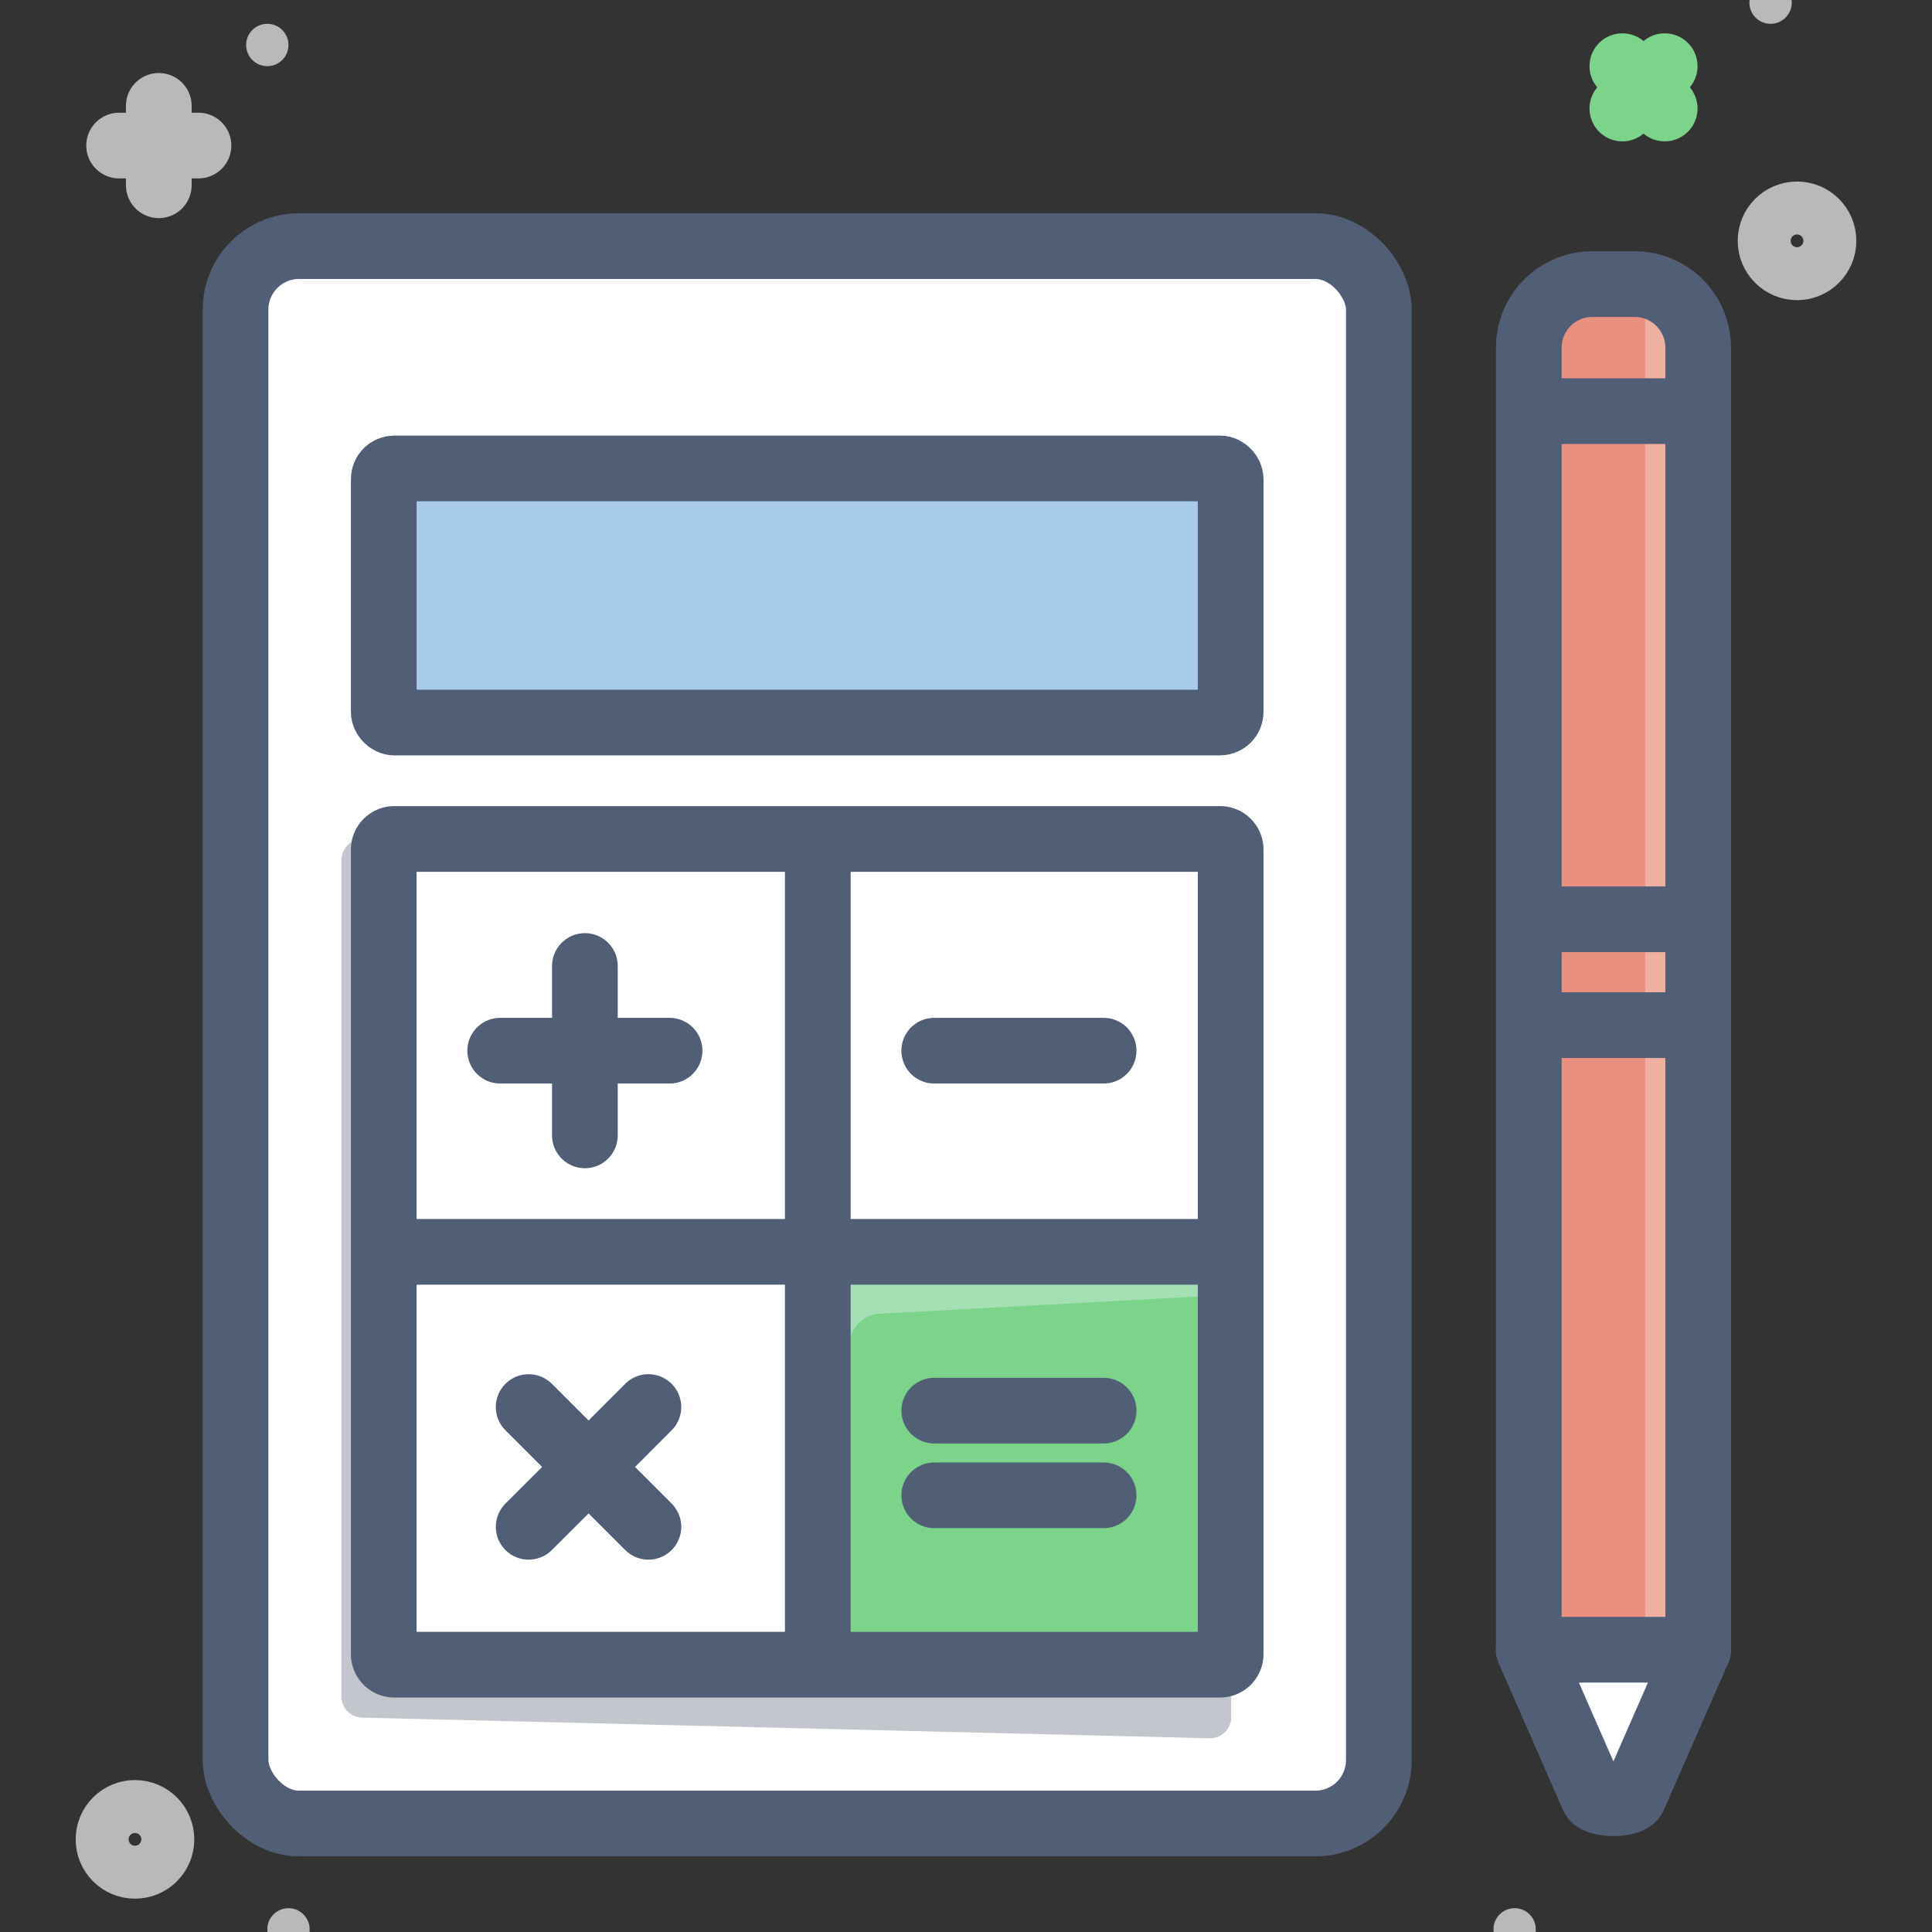 <svg width="256px" height="256px" viewBox="0 0 146 146" xmlns="http://www.w3.org/2000/svg" fill="#000000">
  <rect x="0" y="0" width="146" height="146" fill="#333333" stroke="none"/>
  <g id="SVGRepo_bgCarrier" stroke-width="0"></g>
  <g id="SVGRepo_tracerCarrier" stroke-linecap="round" stroke-linejoin="round"></g>
  <g id="SVGRepo_iconCarrier">
    <title>001-business</title>
    <rect x="0.5" y="0.5" width="145" height="145" fill="none"></rect>
    <path d="M93.8,94.6V125a0.8,0.8,0,0,1-.8.8H61V94.6H93.8Z" fill="#7bd489"></path>
    <path d="M60.2,94.6v31.2H29.8A0.8,0.8,0,0,1,29,125V94.6H60.2Z" fill="#ffffff"></path>
    <path d="M93,64.2V94.6H60.2V63.4h32A0.8,0.8,0,0,1,93,64.2Z" fill="#ffffff"></path>
    <path d="M60.2,63.4V94.6H29V64.2a0.8,0.8,0,0,1,.8-0.8H60.2Z" fill="#ffffff"></path>
    <rect x="29" y="35.4" width="64" height="19.2" rx="0.8" ry="0.8" fill="#a8cbeb"></rect>
    <path d="M104.2,23.4V133a4.8,4.8,0,0,1-4.8,4.8H22.6a4.8,4.8,0,0,1-4.8-4.8V23.4a4.8,4.8,0,0,1,4.8-4.8H99.4A4.8,4.8,0,0,1,104.2,23.4ZM93,125V64.2a0.8,0.8,0,0,0-.8-0.8H29.8a0.8,0.8,0,0,0-.8.8V125a0.8,0.8,0,0,0,.8.8H92.2A0.8,0.8,0,0,0,93,125Zm0-70.4V37a0.8,0.8,0,0,0-.8-0.8H29.8a0.8,0.8,0,0,0-.8.8V54.6a0.8,0.8,0,0,0,.8.8H92.2A0.8,0.8,0,0,0,93,54.6Z" fill="#ffffff"></path>
    <rect x="17.8" y="18.6" width="86.4" height="119.2" rx="4.8" ry="4.8" fill="none" stroke="#515f76" stroke-miterlimit="10" stroke-width="4.964"></rect>
    <polyline points="37.8 79.4 44.2 79.4 50.6 79.4" fill="none" stroke="#515f76" stroke-linecap="round" stroke-miterlimit="10" stroke-width="4.964"></polyline>
    <polyline points="44.2 85.8 44.2 79.4 44.2 73" fill="none" stroke="#515f76" stroke-linecap="round" stroke-miterlimit="10" stroke-width="4.964"></polyline>
    <line x1="70.6" y1="79.4" x2="83.4" y2="79.4" fill="none" stroke="#515f76" stroke-linecap="round" stroke-miterlimit="10" stroke-width="4.964"></line>
    <line x1="70.6" y1="106.6" x2="83.4" y2="106.6" fill="none" stroke="#515f76" stroke-linecap="round" stroke-miterlimit="10" stroke-width="4.964"></line>
    <line x1="70.6" y1="113" x2="83.4" y2="113" fill="none" stroke="#515f76" stroke-linecap="round" stroke-miterlimit="10" stroke-width="4.964"></line>
    <polyline points="39.95 115.38 44.48 110.86 49 106.33" fill="none" stroke="#515f76" stroke-linecap="round" stroke-miterlimit="10" stroke-width="4.964"></polyline>
    <polyline points="49 115.38 44.48 110.86 39.95 106.33" fill="none" stroke="#515f76" stroke-linecap="round" stroke-miterlimit="10" stroke-width="4.964"></polyline>
    <line x1="122.6" y1="5" x2="125.8" y2="8.2" fill="none" stroke="#7bd489" stroke-linecap="round" stroke-miterlimit="10" stroke-width="4.964"></line>
    <line x1="125.8" y1="5" x2="122.6" y2="8.2" fill="none" stroke="#7bd489" stroke-linecap="round" stroke-miterlimit="10" stroke-width="4.964"></line>
    <circle cx="135.8" cy="18.2" r="2" fill="none" stroke="#b8b9ba" stroke-linecap="round" stroke-miterlimit="10" stroke-width="4.964"></circle>
    <circle cx="116.47" cy="26.48" r="1.6" fill="#b8b9ba"></circle>
    <circle cx="21.8" cy="145.8" r="1.6" fill="#b8b9ba"></circle>
    <line x1="12" y1="8" x2="12" y2="14" fill="none" stroke="#b8b9ba" stroke-linecap="round" stroke-miterlimit="10" stroke-width="4.964"></line>
    <line x1="15" y1="11" x2="9" y2="11" fill="none" stroke="#b8b9ba" stroke-linecap="round" stroke-miterlimit="10" stroke-width="4.964"></line>
    <circle cx="20.2" cy="3.4" r="1.6" fill="#b8b9ba"></circle>
    <circle cx="10.2" cy="139" r="2" fill="none" stroke="#b8b9ba" stroke-linecap="round" stroke-miterlimit="10" stroke-width="4.964"></circle>
    <rect x="29" y="35.4" width="64" height="19.2" rx="0.8" ry="0.8" fill="none" stroke="#515f76" stroke-miterlimit="10" stroke-width="4.964"></rect>
    <path d="M66.47,99.28L93.8,97.8V94.6H61v31.2h3.2V101.67A2.4,2.4,0,0,1,66.47,99.28Z" fill="#a4e0b3"></path>
    <polyline points="61.8 63.4 61.8 94.6 61.8 125.8" fill="none" stroke="#515f76" stroke-miterlimit="10" stroke-width="4.964"></polyline>
    <path d="M29,126.6a0.8,0.8,0,0,1-.8-0.8V63.4H27.4A1.6,1.6,0,0,0,25.8,65v63.2a1.6,1.6,0,0,0,1.6,1.6l64,1.56a1.6,1.6,0,0,0,1.64-1.6V126.6H29Z" fill="#c3c7cd"></path>
    <path d="M93,94.6V125a0.8,0.8,0,0,1-.8.8H29.8A0.8,0.8,0,0,1,29,125V64.2a0.8,0.8,0,0,1,.8-0.8H92.2a0.8,0.8,0,0,1,.8.8V94.6Z" fill="none" stroke="#515f76" stroke-miterlimit="10" stroke-width="4.964"></path>
    <polyline points="93 94.6 60.2 94.6 29 94.6" fill="none" stroke="#515f76" stroke-miterlimit="10" stroke-width="4.964"></polyline>
    <polygon points="128.33 124.67 123.53 135.88 120.33 135.88 115.53 124.67 128.33 124.67" fill="#ffffff"></polygon>
    <rect x="115.53" y="70.27" width="12.8" height="7.2" fill="#ea9080"></rect>
    <polygon points="115.53 111.08 115.53 101.47 115.53 93.47 115.53 82.28 115.53 77.47 128.33 77.47 128.33 82.28 128.33 93.47 128.33 111.08 128.33 124.67 115.53 124.67 115.53 111.08" fill="#ea9080"></polygon>
    <path d="M128.33,124.67l-4.87,11.12c-0.28.64-2.79,0.64-3.07,0l-4.87-11.12" fill="none" stroke="#515f76" stroke-linecap="round" stroke-miterlimit="10" stroke-width="4.964"></path>
    <path d="M128.33,24.67v4.8h-12.8v-4.8a3.2,3.2,0,0,1,3.2-3.2h6.4A3.2,3.2,0,0,1,128.33,24.67Z" fill="#ea9080"></path>
    <polygon points="128.33 56.67 128.33 70.28 115.53 70.28 115.53 56.67 115.53 29.48 127.53 29.48 128.33 29.48 128.33 56.67" fill="#ea9080"></polygon>
    <path d="M124.33,22.27h0v103.2h3.2v-100A3.2,3.2,0,0,0,124.33,22.27Z" fill="#eeb8a9" opacity="0.8"></path>
    <line x1="128.33" y1="31.07" x2="116.33" y2="31.07" fill="none" stroke="#515f76" stroke-linecap="round" stroke-miterlimit="10" stroke-width="4.964"></line>
    <line x1="128.33" y1="77.47" x2="115.53" y2="77.47" fill="none" stroke="#515f76" stroke-miterlimit="10" stroke-width="4.964"></line>
    <line x1="115.53" y1="69.47" x2="128.33" y2="69.47" fill="none" stroke="#515f76" stroke-miterlimit="10" stroke-width="4.964"></line>
    <path d="M128.33,124.67h-12.8V26.27a4.8,4.8,0,0,1,4.8-4.8h3.2a4.8,4.8,0,0,1,4.8,4.8v98.4Z" fill="none" stroke="#515f76" stroke-linecap="round" stroke-linejoin="round" stroke-width="4.964"></path>
    <circle cx="133.8" cy="0.2" r="1.6" fill="#b8b9ba"></circle>
    <circle cx="114.46" cy="145.8" r="1.6" fill="#b8b9ba"></circle>
  </g>
</svg>